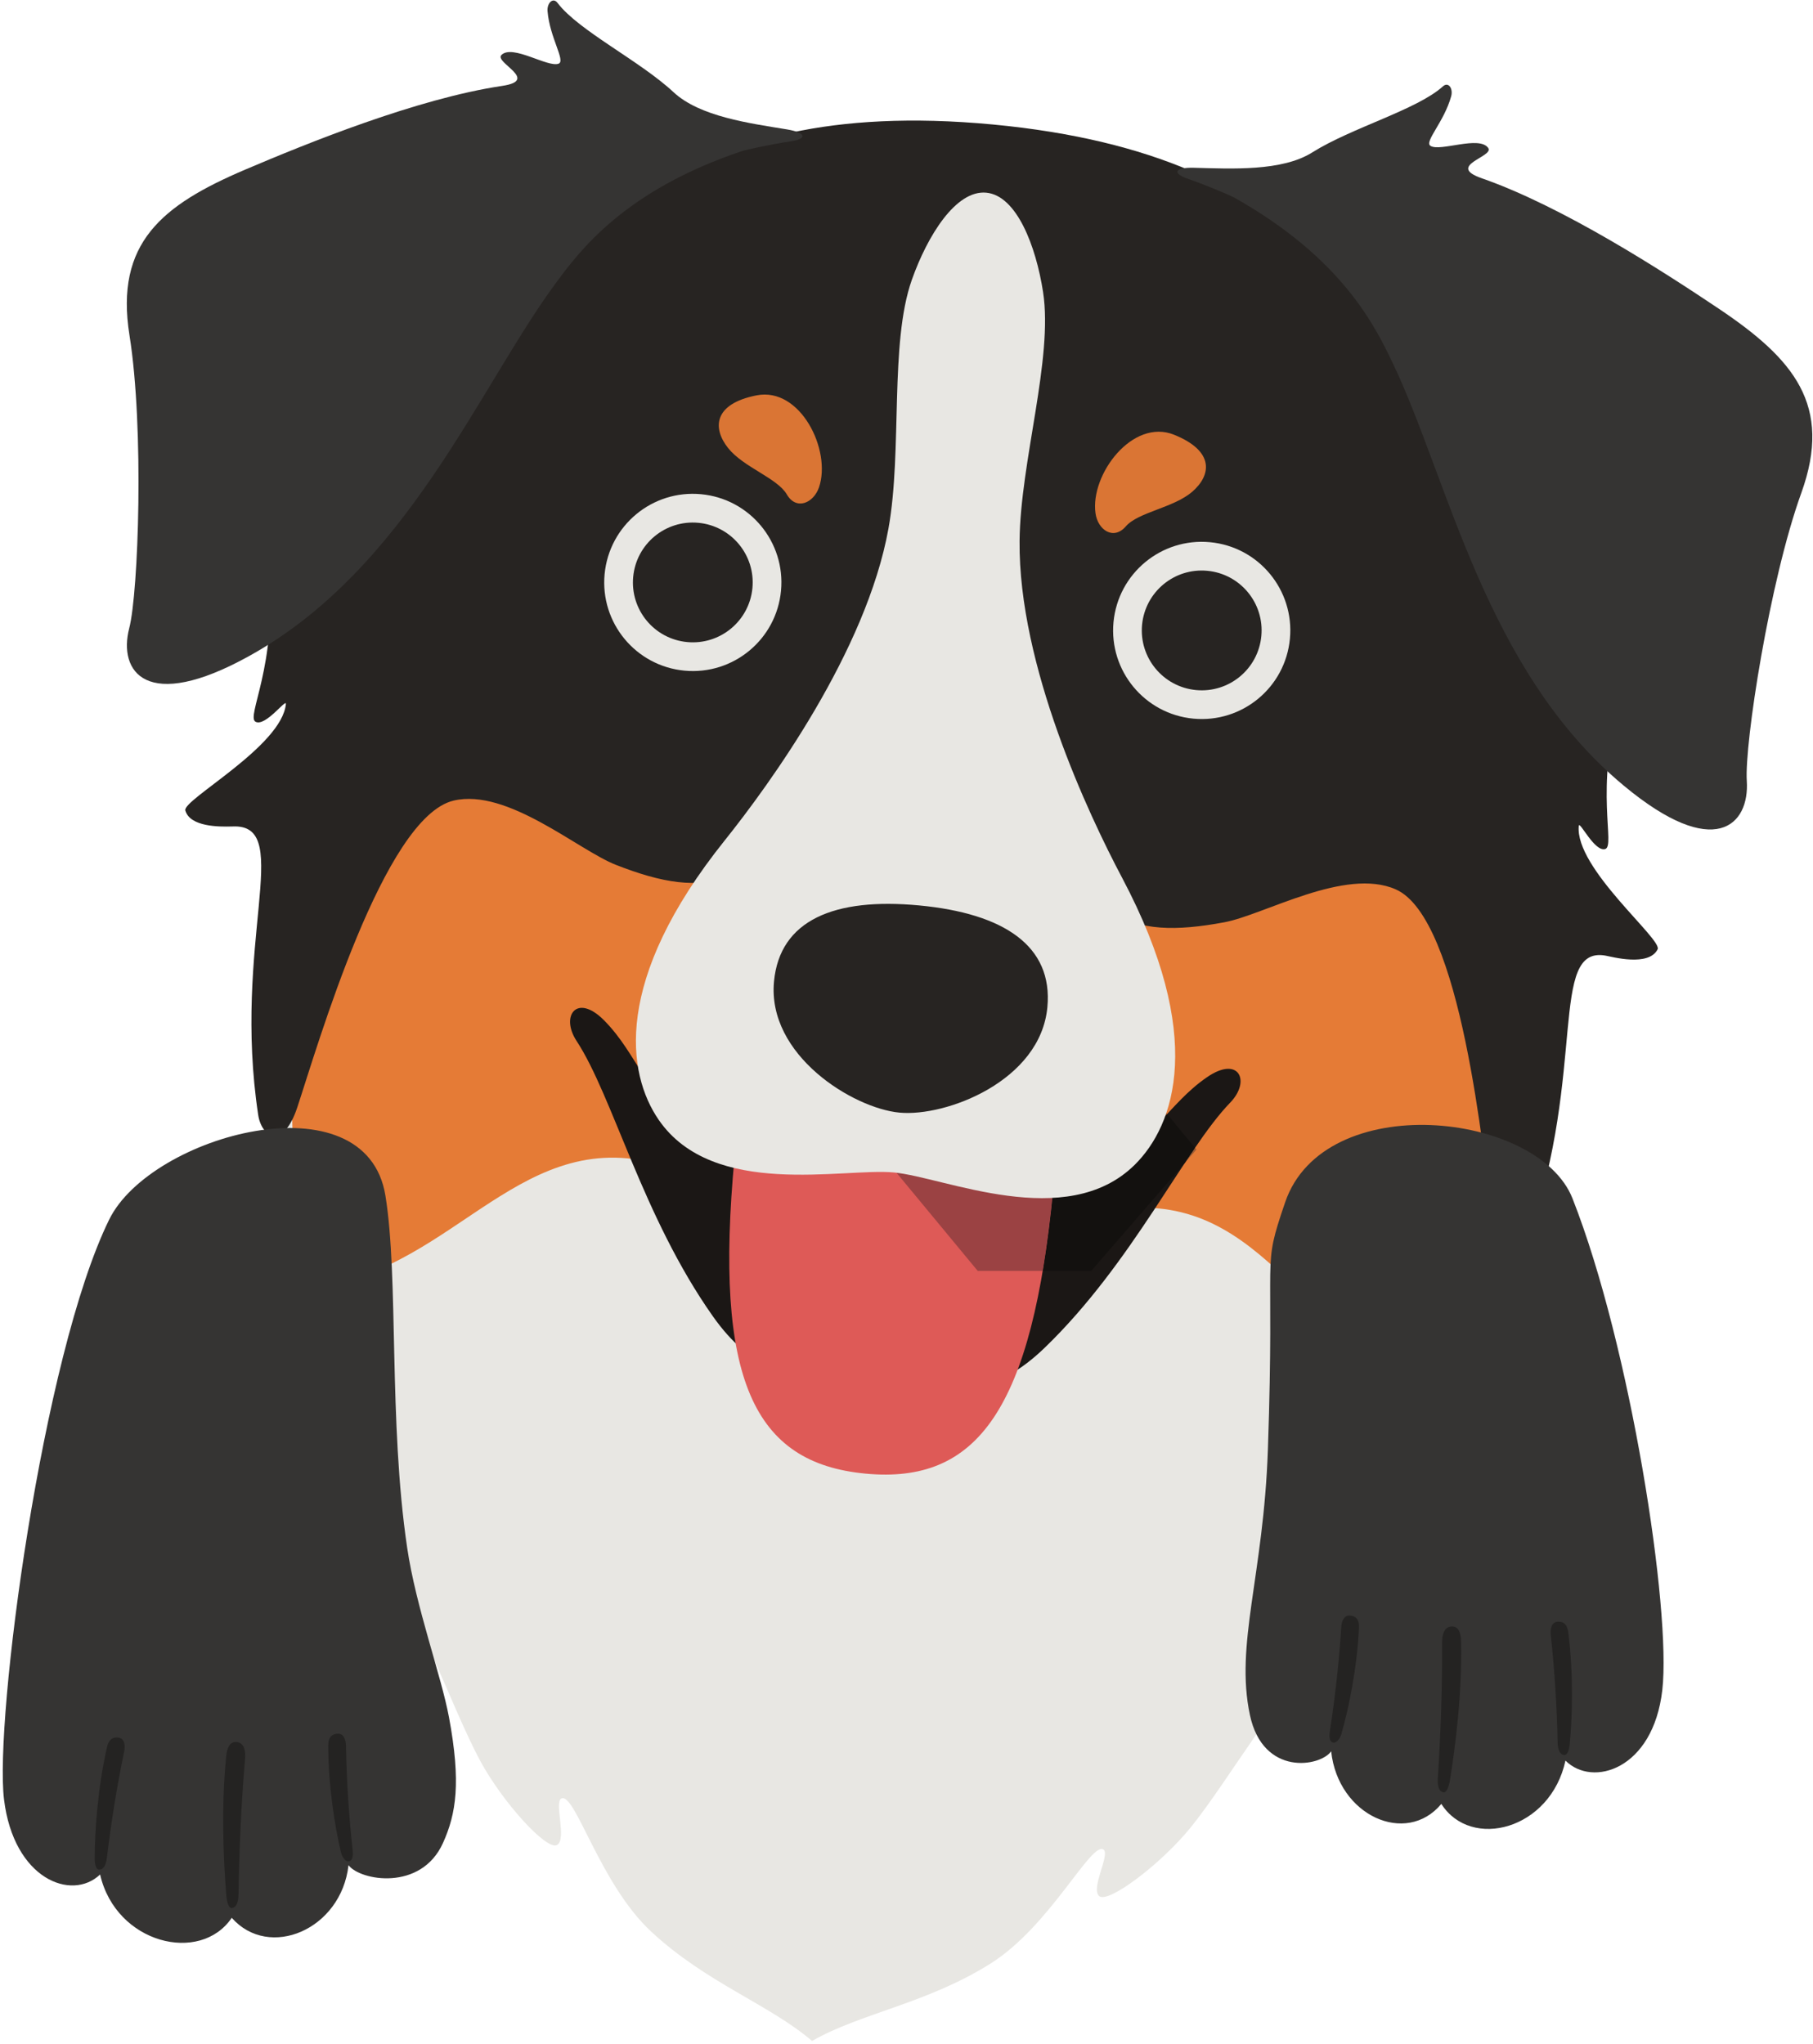 <?xml version="1.0" encoding="UTF-8"?>
<svg width="574px" height="647px" viewBox="0 0 574 647" version="1.1" xmlns="http://www.w3.org/2000/svg" xmlns:xlink="http://www.w3.org/1999/xlink">
    <title>Group 5</title>
    <g id="Page-1" stroke="none" stroke-width="1" fill="none" fill-rule="evenodd">
        <g id="iStock-1275739749" transform="translate(-3228, -448)">
            <g id="Group-5" transform="translate(3228.876, 448.163)">
                <path d="M482.277,335.462 C482.894,208.094 356.514,121.679 306.084,116.924 C255.664,112.171 115.354,173.444 92.164,298.683 C86.694,328.222 85.104,344.49 79.814,390.483 C74.654,435.462 85.594,476.702 105.124,505.979 C110.184,513.57 121.824,528.332 124.824,526.65 C127.964,524.904 123.774,510.312 125.904,509.3 C130.824,506.975 141.934,540.092 151.134,557.177 C158.154,570.207 172.254,585.807 175.504,583.837 C178.644,581.937 174.514,570.287 176.844,569.147 C181.194,567.037 188.904,596.047 205.304,611.287 C222.774,627.527 242.594,634.257 256.224,645.887 C271.774,637.007 292.504,634.097 312.704,621.407 C331.664,609.507 344.664,582.447 348.534,585.337 C350.614,586.887 344.384,597.557 347.104,600.017 C349.924,602.557 366.704,589.867 376.034,578.377 C388.264,563.317 405.374,532.857 409.754,536.061 C411.664,537.454 404.834,551.006 407.584,553.307 C410.214,555.517 424.404,543.194 430.804,536.683 C455.464,511.572 473.914,473.105 477.244,427.95 C480.644,381.78 482.134,365.504 482.277,335.462" id="Fill-176" fill="#E8E7E3"></path>
                <path d="M453.064,253.703 C438.214,244.531 389.684,251.779 349.494,259.027 C321.424,264.09 297.424,269.151 291.784,268.621 C278.074,267.329 163.834,213.238 136.134,223.823 C110.824,233.499 95.084,274.796 93.654,299.207 C91.704,332.424 90.504,352.669 92.964,375.06 C95.994,402.811 98.144,408.06 107.854,405.539 C148.974,394.879 170.364,350.051 218.624,372.484 C234.754,379.983 270.054,344.394 285.004,340.579 C298.974,347.12 326.994,388.68 344.244,384.325 C395.854,371.309 408.484,419.344 446.884,437.502 C455.954,441.793 459.044,437.038 467.214,410.345 C473.804,388.805 476.424,368.695 480.714,335.697 C483.874,311.45 476.114,267.936 453.064,253.703" id="Fill-177" fill="#E57B36"></path>
                <path d="M498.964,261.275 C499.054,260.279 500.384,262.564 502.124,264.849 C503.734,266.963 505.684,269.076 507.324,268.594 C510.684,267.602 503.874,249.981 511.974,221.328 C526.344,170.463 465.684,113.3 425.744,83.175 C408.494,70.147 398.684,62.235 380.944,54.659 C378.334,53.538 376.474,53.322 375.404,53.609 C359.594,46.957 339.474,41.697 313.414,39.24 C287.354,36.784 266.604,38.19 249.824,41.77 C248.824,41.288 246.954,41.152 244.184,41.764 C225.334,45.891 214.214,51.831 194.844,61.406 C149.984,83.538 79.704,128.357 84.314,181.01 C86.914,210.67 76.934,226.711 80.044,228.312 C81.604,229.114 84.004,227.287 86.014,225.463 C88.074,223.588 89.724,221.714 89.634,222.685 C88.364,236.113 56.844,253.006 57.794,256.38 C59.294,261.645 68.684,261.553 72.394,261.458 C72.934,261.445 73.354,261.431 73.614,261.435 C91.924,261.635 72.664,298.523 80.874,352.784 C81.944,359.861 88.734,363.92 93.244,350.376 C99.634,331.116 120.584,258.426 142.774,253.253 C159.844,249.272 182.194,268.947 194.154,273.615 C223.244,284.975 238.864,281.468 261.574,243.82 C267.804,233.487 274.644,225.594 298.204,200.501 C316.664,229.555 321.914,238.587 326.104,249.902 C341.374,291.132 356.074,297.498 386.764,291.774 C399.384,289.423 425.024,274.272 441.044,281.372 C461.874,290.602 468.864,365.924 471.554,386.042 C473.444,400.189 480.874,397.473 483.254,390.72 C501.454,338.947 489.424,299.11 507.454,302.336 C509.454,302.694 521.134,305.934 523.934,300.326 C525.514,297.191 497.694,274.702 498.964,261.275" id="Fill-178" fill="#272422"></path>
                <path d="M246.394,186.834 C244.944,202.265 231.264,213.582 215.834,212.127 C200.404,210.672 189.094,196.999 190.544,181.568 C192.004,166.154 205.664,154.82 221.104,156.275 C236.534,157.73 247.844,171.42 246.394,186.834" id="Fill-179" fill="#E8E7E3"></path>
                <path d="M237.344,185.981 C236.364,196.414 227.114,204.064 216.684,203.08 C206.254,202.097 198.604,192.855 199.594,182.421 C200.574,171.997 209.814,164.346 220.244,165.329 C230.674,166.313 238.324,175.556 237.344,185.981" id="Fill-180" fill="#272422"></path>
                <path d="M351.664,196.758 C350.204,212.189 361.534,225.862 376.954,227.317 C392.394,228.772 406.064,217.455 407.514,202.024 C408.964,186.609 397.654,172.921 382.224,171.465 C366.794,170.011 353.114,181.344 351.664,196.758" id="Fill-181" fill="#E8E7E3"></path>
                <path d="M360.704,197.611 C359.724,208.044 367.374,217.287 377.804,218.271 C388.244,219.254 397.484,211.604 398.464,201.171 C399.454,190.746 391.804,181.503 381.364,180.519 C370.934,179.536 361.694,187.186 360.704,197.611" id="Fill-182" fill="#272422"></path>
                <path d="M174.824,89.815 C150.694,122.651 128.014,179.761 78.094,207.451 C45.244,225.682 36.514,212.32 40.034,198.717 C42.964,187.462 44.794,135.278 40.124,106.005 C35.444,76.731 50.454,64.729 76.754,53.526 C96.164,45.266 131.114,31.046 158.114,27.026 C170.164,25.23 155.494,19.604 157.884,17.236 C161.414,13.763 172.644,21.341 176.004,19.98 C178.234,19.076 173.164,11.768 172.474,3.359 C172.274,0.784 174.214,-1.116 175.634,0.748 C182.284,9.548 201.584,18.985 212.374,29.023 C220.664,36.752 236.484,38.871 248.314,40.803 C254.174,41.761 255.024,43.814 249.274,44.615 C243.704,45.394 235.134,47.283 234.034,47.657 C196.814,60.167 182.634,79.184 174.824,89.815" id="Fill-183" fill="#353433"></path>
                <path d="M440.094,114.824 C457.674,151.592 469.284,211.935 513.144,248.466 C542.014,272.516 553.084,261.021 552.164,246.999 C551.394,235.396 559.344,183.789 569.414,155.905 C579.474,128.021 566.964,113.424 543.224,97.504 C525.704,85.762 494.024,65.26 468.254,56.266 C456.754,52.248 472.224,49.464 470.304,46.69 C467.494,42.619 455.034,47.964 452.004,46.001 C449.984,44.695 456.324,38.464 458.564,30.331 C459.254,27.84 457.684,25.609 455.954,27.177 C447.774,34.578 427.054,40.242 414.584,48.087 C404.984,54.129 389.054,53.255 377.064,52.942 C371.134,52.787 369.914,54.646 375.414,56.507 C380.734,58.313 388.804,61.77 389.824,62.345 C424.034,81.588 434.414,102.921 440.094,114.824" id="Fill-184" fill="#353433"></path>
                <path d="M381.294,340.797 C368.484,349.59 364.584,361.695 345.894,369.026 C321.794,378.472 289.534,370.249 282.274,369.565 C275.004,368.879 241.774,370.928 219.874,357.144 C202.874,346.45 201.304,333.828 190.354,322.796 C181.704,314.084 176.494,321.463 181.664,329.333 C193.174,346.875 202.494,384.869 224.834,416.517 C236.824,433.507 249.894,437.456 275.644,439.882 C301.384,442.309 314.954,440.872 329.914,426.424 C357.784,399.509 374.034,363.926 388.624,348.844 C395.174,342.08 391.424,333.855 381.294,340.797" id="Fill-185" fill="#1B1715"></path>
                <path d="M282.574,366.531 C280.044,366.292 275.924,367.33 270.634,368.371 C260.784,370.303 246.894,372.236 231.704,365.947 C225.044,436.666 237.804,462.969 273.164,466.304 C308.534,469.639 325.994,446.184 332.654,375.465 C307.904,380.601 289.804,367.213 282.574,366.531" id="Fill-186" fill="#DE5A57"></path>
                <path d="M318.274,373.534 C310.774,373.534 303.584,372.799 297.544,371.957 C290.774,369.454 285.674,366.824 282.574,366.531 C282.324,366.507 282.064,366.496 281.784,366.496 C281.064,366.496 280.254,366.57 279.344,366.696 L266.404,351.064 C273.774,346.001 280.364,341.762 285.004,340.579 C293.584,344.596 307.464,361.818 320.884,373.504 C320.014,373.525 319.144,373.534 318.274,373.534" id="Fill-187" fill="#A09E9E"></path>
                <path d="M320.884,373.504 C307.464,361.818 293.584,344.596 285.004,340.579 C280.364,341.762 273.774,346.001 266.404,351.064 L251.954,333.613 L326.154,301.168 L368.624,352.481 C362.964,358.55 357.074,364.642 345.894,369.026 C338.044,372.103 329.324,373.305 320.884,373.504 M374.304,367.876 C375.384,366.255 376.434,364.684 377.474,363.168 L377.924,363.707 L374.304,367.876" id="Fill-188" fill="#9D5D34"></path>
                <path d="M344.604,402.145 L329.254,402.145 C330.604,394.118 331.734,385.246 332.654,375.465 C328.684,376.288 324.894,376.635 321.284,376.635 C312.034,376.635 304.024,374.354 297.544,371.957 C303.584,372.799 310.774,373.534 318.274,373.534 C319.144,373.534 320.014,373.525 320.884,373.504 C329.324,373.305 338.044,372.103 345.894,369.026 C357.074,364.642 362.964,358.55 368.624,352.481 L377.474,363.168 C376.434,364.684 375.384,366.255 374.304,367.876 L344.604,402.145" id="Fill-189" fill="#13110F"></path>
                <path d="M329.254,402.145 L308.684,402.145 L279.344,366.696 C280.254,366.57 281.064,366.496 281.784,366.496 C282.064,366.496 282.324,366.507 282.574,366.531 C285.674,366.824 290.774,369.454 297.544,371.957 C304.024,374.354 312.034,376.635 321.284,376.635 C324.894,376.635 328.684,376.288 332.654,375.465 C331.734,385.246 330.604,394.118 329.254,402.145" id="Fill-190" fill="#9B4243"></path>
                <path d="M354.394,277.71 C343.784,257.702 321.544,210.539 321.924,171.049 C322.164,145.962 332.604,113.395 329.364,92.296 C327.114,77.715 321.004,61.737 311.374,60.83 C301.744,59.922 292.754,74.476 287.824,88.38 C280.694,108.501 284.864,142.445 280.414,167.137 C273.414,206.002 242.734,248.175 228.584,265.849 C193.174,310.059 197.524,339.588 207.684,354.336 C224.954,379.386 266.094,369.459 282.134,370.971 C298.174,372.484 336.734,389.924 358.384,368.543 C371.124,355.956 380.914,327.758 354.394,277.71" id="Fill-191" fill="#E8E7E3"></path>
                <path d="M290.084,286.438 C263.304,283.913 246.014,291.052 244.174,310.523 C241.974,333.854 269.184,350.641 283.904,352.029 C298.654,353.42 328.524,342.013 330.724,318.683 C332.564,299.212 316.904,288.966 290.084,286.438" id="Fill-192" fill="#272422"></path>
                <path d="M258.434,154.068 C262.414,142.333 252.534,122.258 238.664,124.982 C224.784,127.719 224.774,135.552 229.644,141.664 C234.514,147.776 245.224,151.163 248.234,156.344 C251.244,161.515 256.724,159.082 258.434,154.068" id="Fill-193" fill="#DA7534"></path>
                <path d="M345.964,162.32 C344.234,150.047 357.694,132.172 370.814,137.441 C383.944,142.724 382.494,150.422 376.564,155.515 C370.634,160.609 359.474,161.934 355.554,166.462 C351.634,170.98 346.694,167.564 345.964,162.32" id="Fill-194" fill="#DA7534"></path>
                <path d="M121.154,378.324 C125.384,404.355 122.104,449.706 128.034,489.762 C130.824,508.668 138.814,530.168 141.284,543.483 C145.114,564.067 143.564,573.927 139.374,583.217 C132.424,598.627 113.104,595.137 109.464,590.247 C107.164,610.667 84.304,620.307 72.494,606.907 C62.534,621.637 35.844,615.127 30.814,593.197 C21.794,601.767 3.454,594.657 0.394,569.417 C-2.666,544.178 12.424,429.2 33.694,385.878 C46.874,359.029 115.014,340.487 121.154,378.324" id="Fill-236" fill="#353433"></path>
                <path d="M30.554,591.667 C30.544,591.667 30.524,591.667 30.514,591.667 C29.644,591.647 29.114,590.297 29.114,588.177 C29.114,579.727 30.034,565.947 32.984,552.947 C33.404,551.102 34.234,549.821 36.014,549.821 C36.204,549.821 36.394,549.834 36.594,549.862 C38.584,550.131 38.854,552.317 38.424,554.357 C36.124,565.327 34.274,576.967 32.964,587.977 C32.684,590.307 31.824,591.667 30.554,591.667" id="Fill-237" fill="#242322"></path>
                <path d="M72.424,603.817 C71.594,603.817 70.954,602.217 70.754,599.657 C69.924,589.207 69.074,572.267 70.734,555.817 C70.984,553.337 71.724,551.248 73.754,551.248 C73.824,551.248 73.904,551.251 73.984,551.257 C76.434,551.432 76.934,554.097 76.704,556.677 C75.494,570.527 74.864,585.677 74.634,599.467 C74.584,602.407 73.774,603.697 72.484,603.817 C72.464,603.817 72.444,603.817 72.424,603.817" id="Fill-238" fill="#242322"></path>
                <path d="M109.394,589.057 C108.564,589.057 107.484,587.917 107.044,586.067 C105.184,578.187 103.034,565.117 103.044,552.317 C103.044,550.318 103.684,548.846 105.884,548.636 C105.974,548.628 106.064,548.624 106.144,548.624 C107.954,548.624 108.624,550.52 108.664,552.427 C108.834,563.177 109.574,574.457 110.724,585.037 C110.974,587.287 110.834,588.777 109.564,589.037 C109.504,589.047 109.454,589.057 109.394,589.057" id="Fill-239" fill="#242322"></path>
                <path d="M406.004,380.418 C398.434,402.571 402.804,393.167 400.544,458.664 C399.164,498.625 390.074,520.296 394.854,542.725 C399.014,562.237 417.154,559.077 420.574,554.197 C422.744,574.607 444.314,584.247 455.454,570.857 C464.844,585.577 490.014,579.067 494.754,557.137 C503.264,565.707 522.524,560.047 525.414,534.809 C528.294,509.568 515.434,426.062 496.984,379.204 C486.144,351.673 418.304,344.373 406.004,380.418" id="Fill-240" fill="#353433"></path>
                <path d="M494.424,555.377 C494.404,555.377 494.384,555.377 494.364,555.377 C493.074,555.287 492.334,553.837 492.284,551.472 C492.044,540.383 491.334,528.615 490.104,517.473 C489.874,515.404 490.354,513.252 492.364,513.177 C492.424,513.174 492.484,513.173 492.544,513.173 C494.614,513.173 495.404,514.587 495.654,516.596 C497.334,529.823 496.914,543.627 496.094,552.035 C495.894,554.097 495.254,555.377 494.424,555.377" id="Fill-241" fill="#242322"></path>
                <path d="M456.264,567.207 C456.224,567.207 456.184,567.197 456.144,567.197 C454.874,566.977 454.164,565.627 454.344,562.697 C455.224,548.929 455.794,533.778 455.684,519.866 C455.664,517.294 456.374,514.685 458.814,514.685 C458.824,514.685 458.834,514.685 458.844,514.685 C461.044,514.704 461.654,516.905 461.704,519.484 C462.064,536.017 459.864,552.837 458.204,563.197 C457.804,565.677 457.074,567.207 456.264,567.207" id="Fill-242" fill="#242322"></path>
                <path d="M421.414,551.461 C421.344,551.461 421.274,551.453 421.204,551.436 C419.944,551.122 419.874,549.623 420.224,547.382 C421.854,536.87 423.094,525.638 423.764,514.901 C423.874,513.039 424.614,511.213 426.334,511.213 C426.454,511.213 426.574,511.222 426.704,511.24 C428.894,511.551 429.464,513.049 429.374,515.045 C428.804,527.829 426.074,540.789 423.854,548.584 C423.334,550.381 422.234,551.461 421.414,551.461" id="Fill-243" fill="#242322"></path>
            </g>
        </g>
    </g>
</svg>